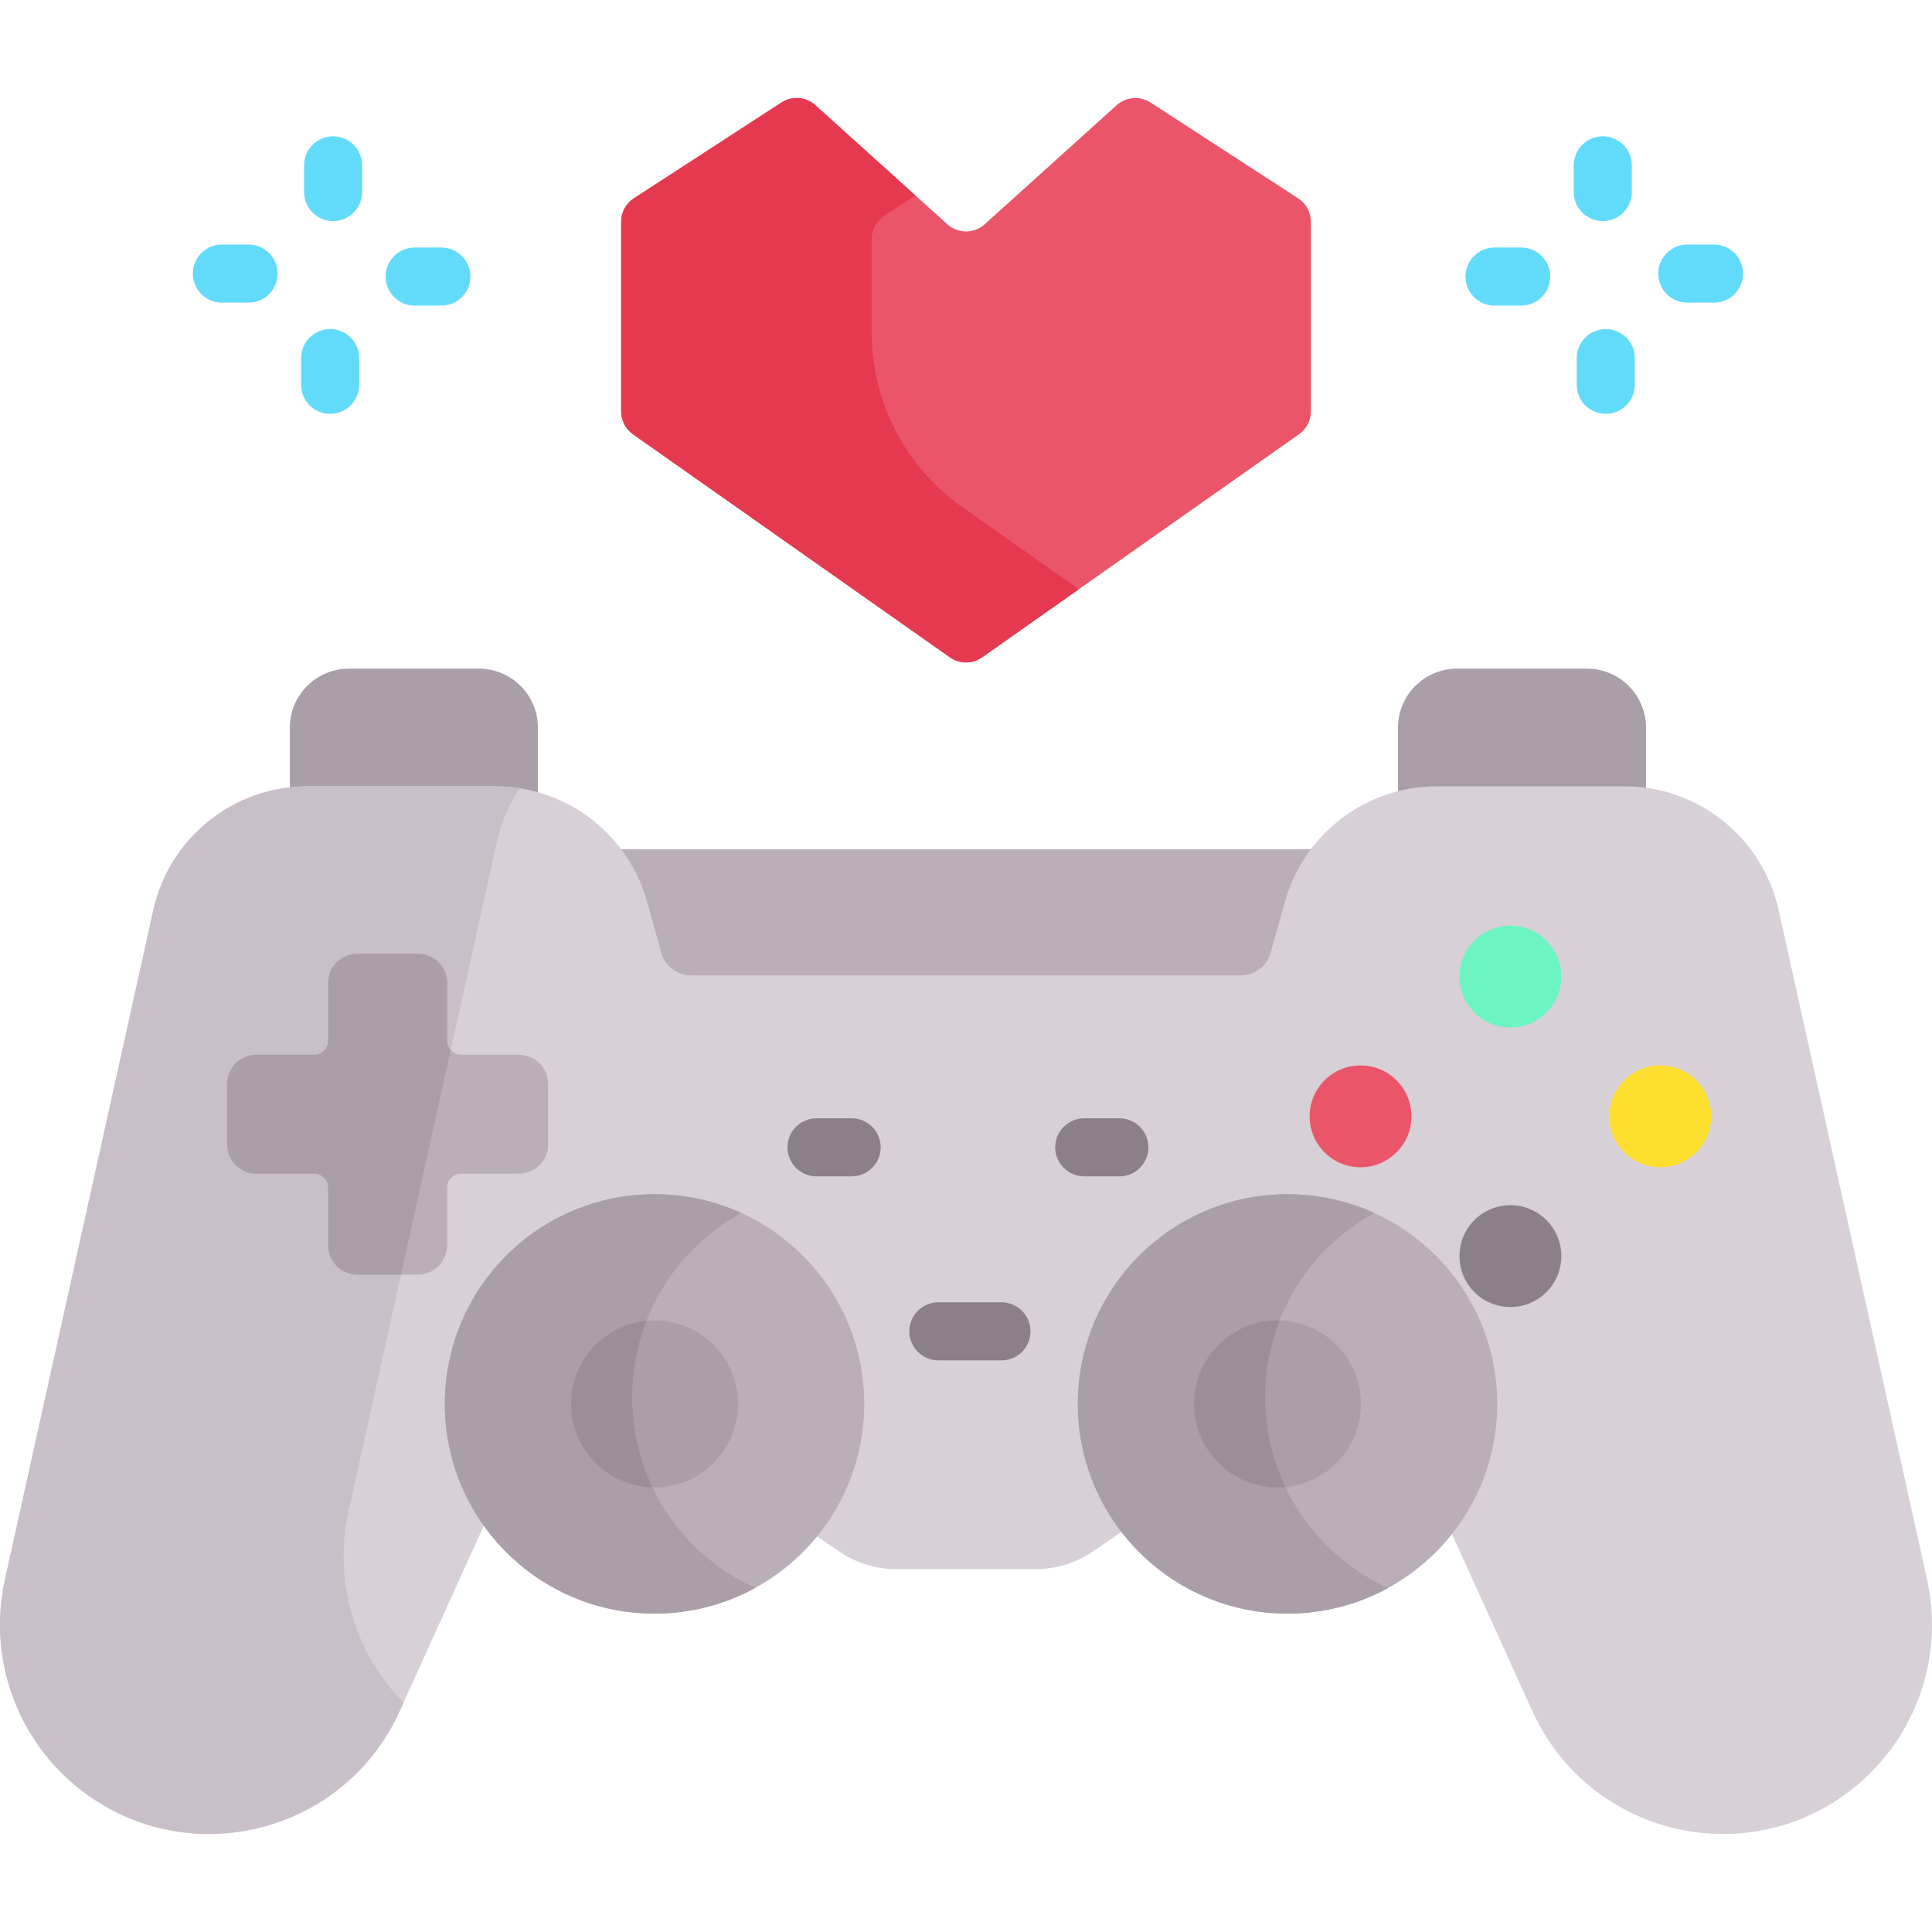 <svg id="Capa_1" enable-background="new 0 0 499.024 499.024" height="512" viewBox="0 0 499.024 499.024" width="512" xmlns="http://www.w3.org/2000/svg"><path d="m102.048 219.355h291.078v91.935h-291.078z" fill="#baafb9"/><path d="m376.347 172.706h33.558c8.426 0 15.257 6.831 15.257 15.257v30.139h-64.072v-30.139c0-8.426 6.831-15.257 15.257-15.257z" fill="#aa9ea9"/><path d="m123.68 172.706h-33.558c-8.426 0-15.257 6.831-15.257 15.257v31.139h64.072v-31.139c0-8.426-6.83-15.257-15.257-15.257z" fill="#aa9ea9"/><g><path d="m497.744 407.979-38.32-172.9c-4.15-18.68-20.71-31.98-39.85-31.98h-48.4c-18.32 0-34.4 12.22-39.31 29.88l-3.67 13.16c-.95 3.42-4.07 5.79-7.62 5.79h-142.12c-3.55 0-6.67-2.37-7.62-5.79l-3.67-13.16c-4.91-17.66-20.99-29.88-39.31-29.88h-48.4c-19.14 0-35.7 13.3-39.85 31.98l-38.32 172.9c-4.71 21.24 3.78 43.22 21.53 55.79 9.55 6.76 20.41 9.94 31.11 9.94 20.33 0 40.11-11.47 49.29-31.71l22.12-48.74h81.595l1.974 2.106 7.867 5.389c4.31 2.952 9.411 4.532 14.635 4.532h36.215c5.224 0 10.325-1.58 14.635-4.532l7.867-5.389 1.898-2.106h81.674l22.12 48.74c14.02 30.89 52.71 41.37 80.4 21.77 14.49-10.26 22.81-26.8 22.81-44.09 0-3.88-.42-7.8-1.28-11.7z" fill="#d7d0d6"/><g><path d="m90.038 390.254 38.32-172.9c1.117-5.027 3.139-9.659 5.861-13.752-2.082-.328-4.208-.504-6.366-.504h-48.4c-19.14 0-35.7 13.3-39.85 31.98l-38.32 172.9c-4.71 21.24 3.78 43.22 21.53 55.79 9.55 6.76 20.41 9.94 31.11 9.94 20.33 0 40.11-11.47 49.29-31.71l1.007-2.219c-12.648-12.889-18.185-31.472-14.182-49.525z" fill="#c9bfc8"/></g><circle cx="169.062" cy="362.624" fill="#baafb9" r="54.164"/><circle cx="332.562" cy="362.624" fill="#baafb9" r="54.164"/><g fill="#aa9ea9"><path d="m163.28 360.852c0-20.501 11.416-38.345 28.213-47.543-6.83-3.109-14.436-4.848-22.43-4.848-29.914 0-54.164 24.25-54.164 54.164s24.25 54.164 54.164 54.164c9.413 0 18.273-2.406 25.985-6.629-18.729-8.525-31.768-27.388-31.768-49.308z"/><path d="m326.78 360.852c0-20.501 11.412-38.347 28.209-47.545-6.831-3.109-14.432-4.846-22.426-4.846-29.914 0-54.164 24.25-54.164 54.164s24.25 54.164 54.164 54.164c9.413 0 18.276-2.407 25.988-6.63-18.729-8.526-31.771-27.387-31.771-49.307z"/><circle cx="169.062" cy="362.624" r="21.567"/></g><path d="m163.28 360.852c0-6.947 1.312-13.586 3.695-19.688-10.915 1.054-19.479 10.274-19.479 21.461 0 11.719 9.401 21.266 21.055 21.541-3.376-7.061-5.271-14.965-5.271-23.314z" fill="#9b8e99"/><circle cx="329.965" cy="362.624" fill="#aa9ea9" r="21.567"/><path d="m326.78 360.852c0-6.976 1.322-13.643 3.724-19.767-.181-.005-.357-.027-.539-.027-11.892 0-21.567 9.675-21.567 21.567s9.675 21.567 21.567 21.567c.691 0 1.373-.04 2.047-.104-3.352-7.041-5.232-14.918-5.232-23.236z" fill="#9b8e99"/><g><path d="m258.67 351.376h-16.295c-4.142 0-7.5-3.358-7.5-7.5s3.358-7.5 7.5-7.5h16.295c4.142 0 7.5 3.358 7.5 7.5s-3.358 7.5-7.5 7.5z" fill="#8b8089"/></g><g><path d="m219.976 303.847h-9.073c-4.142 0-7.5-3.358-7.5-7.5s3.358-7.5 7.5-7.5h9.073c4.142 0 7.5 3.358 7.5 7.5s-3.358 7.5-7.5 7.5z" fill="#8b8089"/></g><g><path d="m289.124 303.847h-9.073c-4.142 0-7.5-3.358-7.5-7.5s3.358-7.5 7.5-7.5h9.073c4.142 0 7.5 3.358 7.5 7.5s-3.358 7.5-7.5 7.5z" fill="#8b8089"/></g><path d="m245.376 169.794-81.88-57.629c-1.913-1.346-3.051-3.539-3.051-5.878v-49.026c0-2.434 1.232-4.703 3.274-6.029l38.142-24.761c2.731-1.773 6.312-1.489 8.729.692l34.109 30.773c2.736 2.468 6.894 2.468 9.63 0l34.109-30.773c2.417-2.181 5.998-2.465 8.729-.692l38.142 24.761c2.042 1.326 3.274 3.594 3.274 6.029v49.026c0 2.339-1.138 4.532-3.051 5.878l-81.88 57.629c-2.484 1.747-5.795 1.747-8.276 0z" fill="#eb5569"/><g><path d="m248.608 131.02c-14.711-10.354-23.463-27.218-23.463-45.206v-24.065c0-2.434 1.232-4.703 3.274-6.029l8.038-5.218-25.868-23.338c-2.417-2.181-5.998-2.465-8.729-.692l-38.142 24.761c-2.042 1.326-3.274 3.594-3.274 6.029v49.026c0 2.339 1.138 4.532 3.051 5.878l81.88 57.629c2.482 1.747 5.793 1.747 8.274 0l25.025-17.613z" fill="#e53950"/></g><g><path d="m86.039 57.102c-4.142 0-7.5-3.358-7.5-7.5v-6.895c0-4.142 3.358-7.5 7.5-7.5s7.5 3.358 7.5 7.5v6.895c0 4.142-3.358 7.5-7.5 7.5z" fill="#62dbfb"/></g><g><path d="m114.001 78.935h-6.895c-4.142 0-7.5-3.358-7.5-7.5s3.358-7.5 7.5-7.5h6.895c4.142 0 7.5 3.358 7.5 7.5s-3.358 7.5-7.5 7.5z" fill="#62dbfb"/></g><g><path d="m85.273 106.898c-4.142 0-7.5-3.358-7.5-7.5v-6.895c0-4.142 3.358-7.5 7.5-7.5s7.5 3.358 7.5 7.5v6.895c0 4.142-3.358 7.5-7.5 7.5z" fill="#62dbfb"/></g><g><path d="m64.205 78.169h-6.895c-4.142 0-7.5-3.358-7.5-7.5s3.358-7.5 7.5-7.5h6.895c4.142 0 7.5 3.358 7.5 7.5s-3.358 7.5-7.5 7.5z" fill="#62dbfb"/></g><g><path d="m413.989 57.102c-4.142 0-7.5-3.358-7.5-7.5v-6.895c0-4.142 3.358-7.5 7.5-7.5s7.5 3.358 7.5 7.5v6.895c0 4.142-3.358 7.5-7.5 7.5z" fill="#62dbfb"/></g><g><path d="m392.921 78.935h-6.895c-4.142 0-7.5-3.358-7.5-7.5s3.358-7.5 7.5-7.5h6.895c4.142 0 7.5 3.358 7.5 7.5s-3.357 7.5-7.5 7.5z" fill="#62dbfb"/></g><g><path d="m414.755 106.898c-4.142 0-7.5-3.358-7.5-7.5v-6.895c0-4.142 3.358-7.5 7.5-7.5s7.5 3.358 7.5 7.5v6.895c0 4.142-3.358 7.5-7.5 7.5z" fill="#62dbfb"/></g><g><path d="m442.717 78.169h-6.895c-4.142 0-7.5-3.358-7.5-7.5s3.358-7.5 7.5-7.5h6.895c4.142 0 7.5 3.358 7.5 7.5s-3.358 7.5-7.5 7.5z" fill="#62dbfb"/></g><circle cx="390.126" cy="252.25" fill="#6cf5c2" r="13.154"/><circle cx="390.126" cy="324.444" fill="#8b8089" r="13.154"/><circle cx="428.831" cy="288.347" fill="#fedf30" r="13.154"/><circle cx="351.421" cy="288.347" fill="#eb5569" r="13.154"/><path d="m134.015 272.421h-14.961c-1.965 0-3.559-1.593-3.559-3.559v-14.961c0-4.171-3.382-7.553-7.553-7.553h-15.63c-4.171 0-7.553 3.382-7.553 7.553v14.961c0 1.965-1.593 3.559-3.559 3.559h-14.962c-4.171 0-7.553 3.382-7.553 7.553v15.63c0 4.172 3.382 7.553 7.553 7.553h14.962c1.965 0 3.559 1.593 3.559 3.559v14.961c0 4.172 3.382 7.553 7.553 7.553h15.63c4.171 0 7.553-3.382 7.553-7.553v-14.961c0-1.965 1.593-3.559 3.559-3.559h14.961c4.171 0 7.553-3.382 7.553-7.553v-15.63c0-4.171-3.381-7.553-7.553-7.553z" fill="#baafb9"/><path d="m115.495 268.862v-14.961c0-4.172-3.382-7.553-7.553-7.553h-15.63c-4.172 0-7.553 3.382-7.553 7.553v14.961c0 1.965-1.593 3.559-3.559 3.559h-14.962c-4.172 0-7.553 3.382-7.553 7.553v15.63c0 4.172 3.382 7.553 7.553 7.553h14.962c1.965 0 3.559 1.593 3.559 3.559v14.961c0 4.172 3.382 7.553 7.553 7.553h11.252l12.854-57.998c-.568-.63-.923-1.455-.923-2.37z" fill="#aa9ea9"/></g></svg>